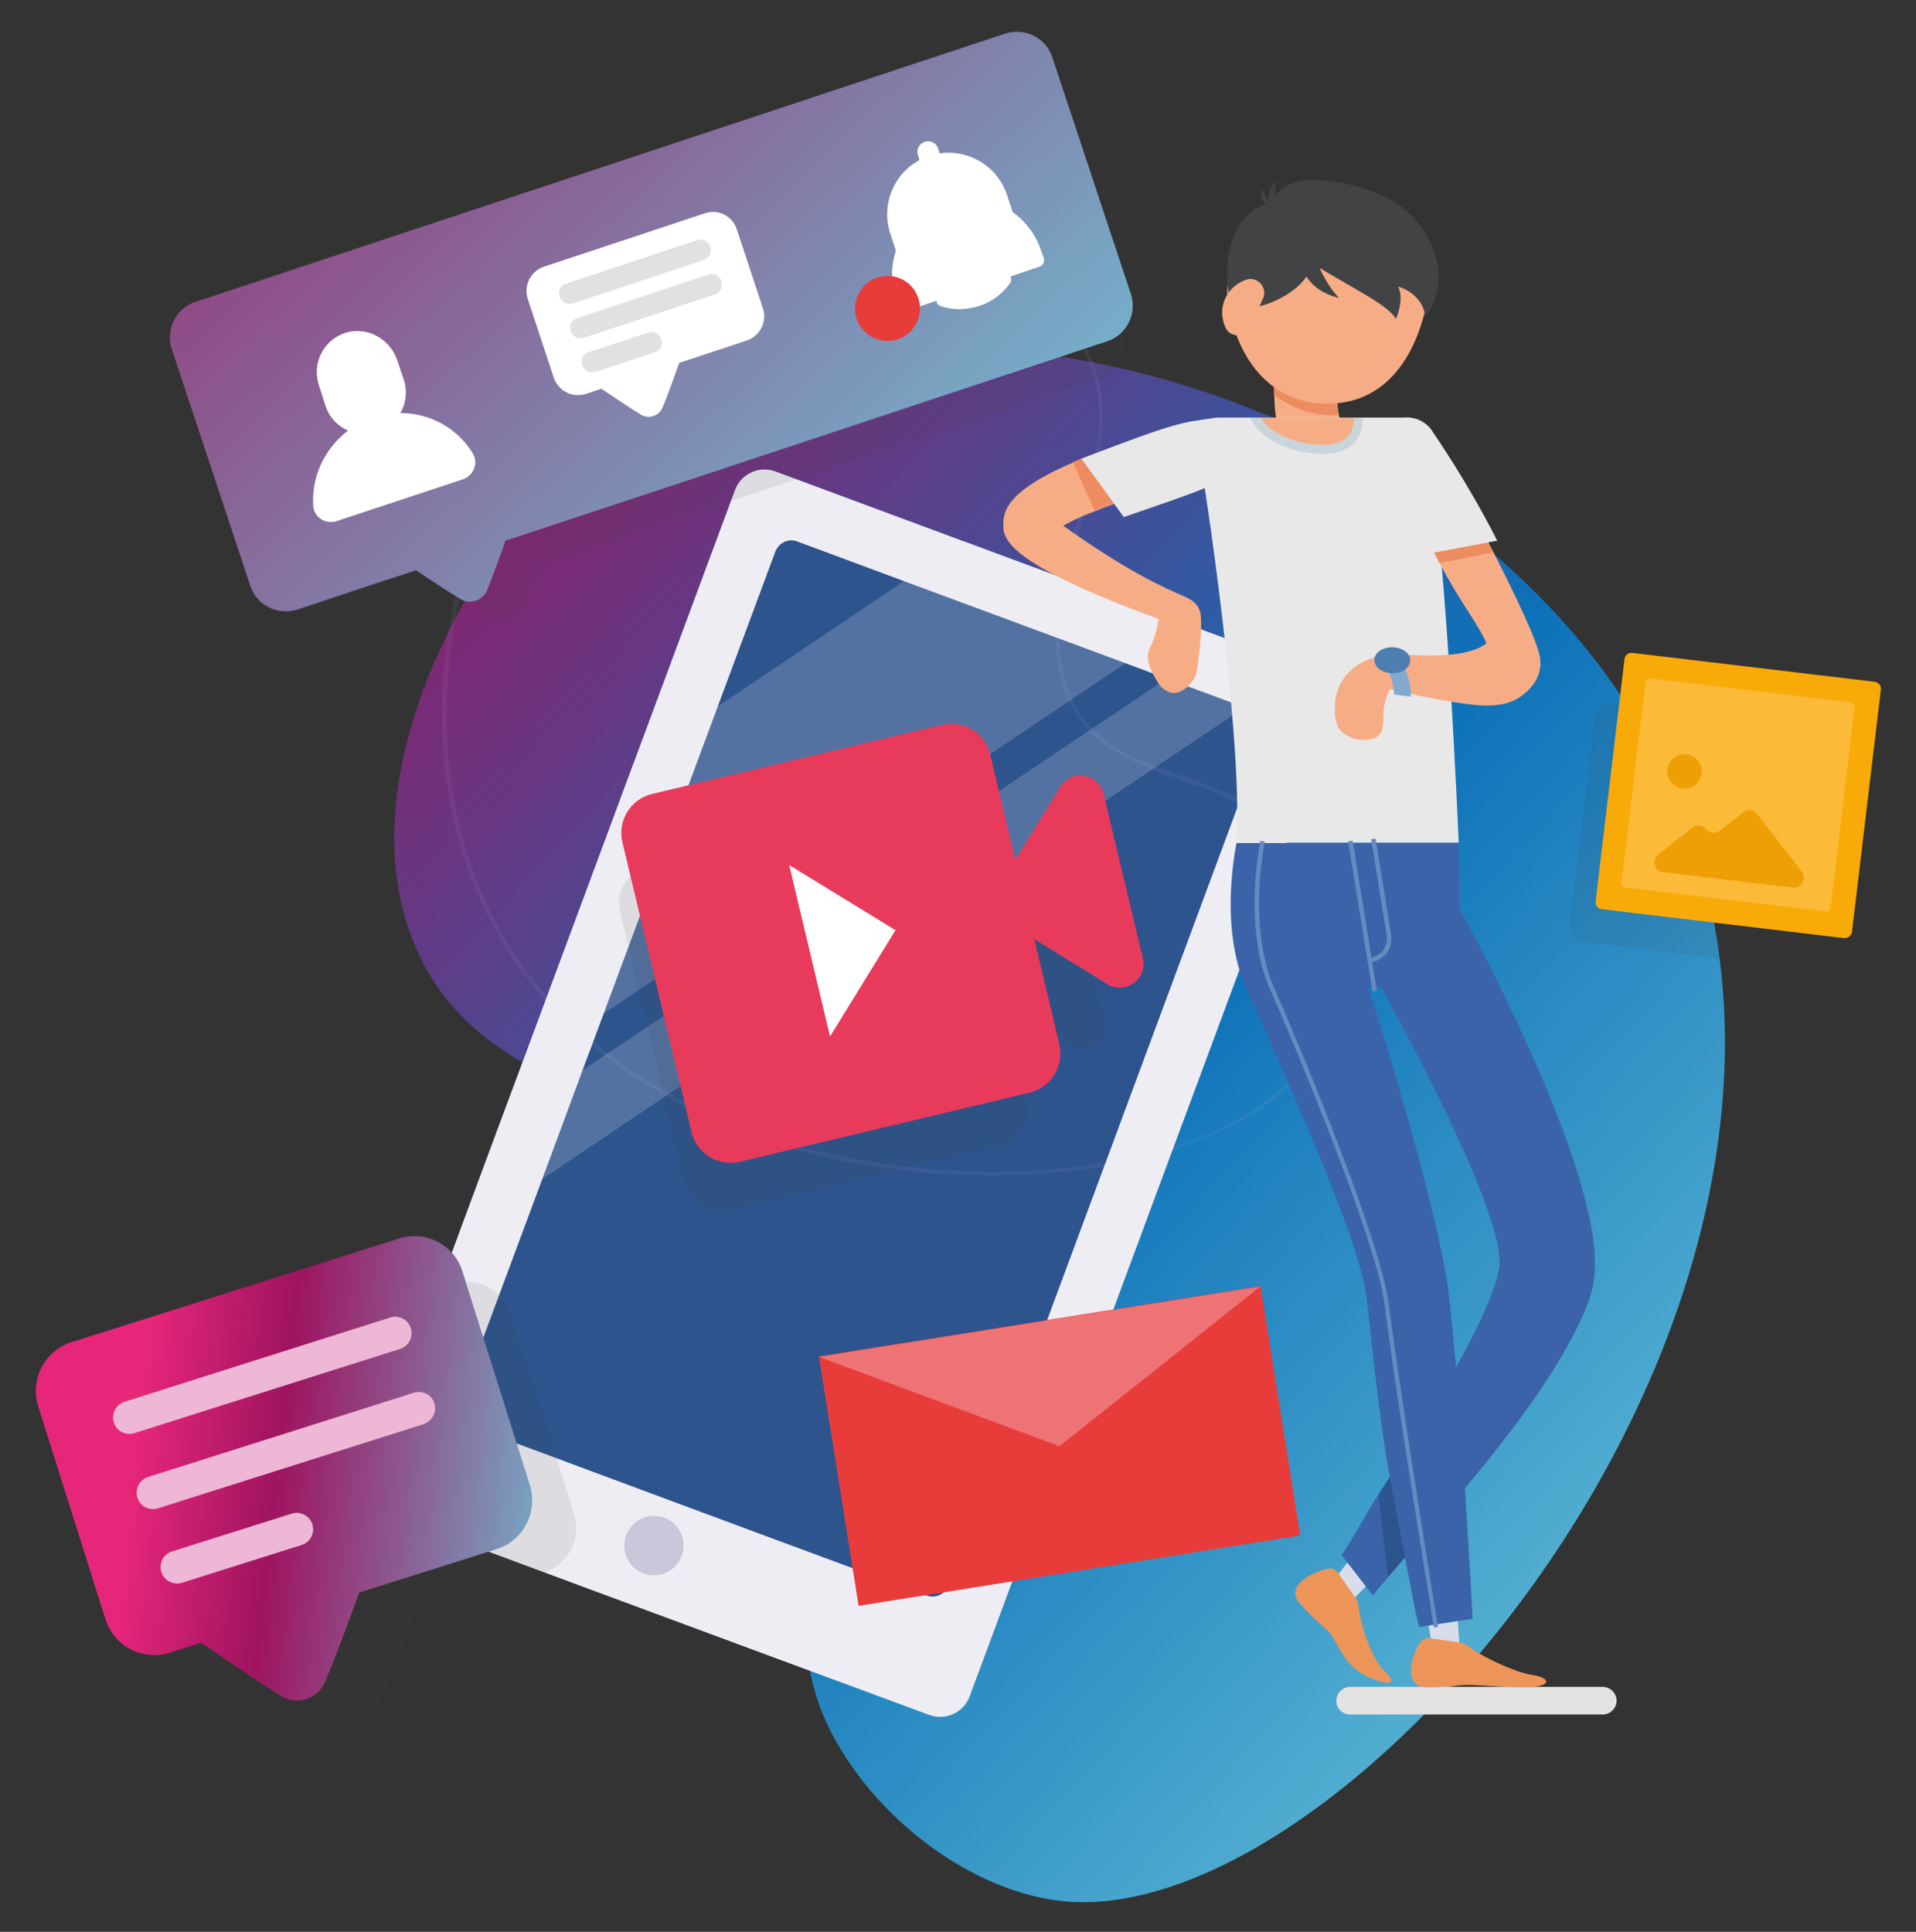 <svg width="120" height="121" viewBox="0 0 120 121" fill="none" xmlns="http://www.w3.org/2000/svg">
<rect x="0" y="0" width="120" height="121" fill="#333333" stroke="none"/>
<path d="M44.93 24.325C42.586 25.309 33.516 29.083 28.453 38.856C27.375 40.942 22.313 50.716 26.039 59.341C30.985 70.778 46.032 67.989 52.946 78.747C58.875 88.005 46.571 97.098 51.867 108.114C54.633 113.856 61.008 118.661 66.891 119.106C85.289 120.489 118.336 80.856 104.906 49.755C95.11 27.161 63.891 16.427 44.93 24.325Z" fill="url(#paint0_linear_267_186)"/>
<path d="M82.43 42.09L48.562 29.528C47.531 29.153 46.406 29.669 46.031 30.7L23.156 92.27C22.781 93.301 23.297 94.426 24.328 94.801L58.195 107.364C59.226 107.739 60.351 107.223 60.726 106.192L83.601 44.598C83.976 43.59 83.461 42.465 82.43 42.09Z" fill="#2D548D"/>
<path opacity="0.09" d="M62.133 73.637C61.289 73.637 60.422 73.614 59.531 73.567C46.383 72.841 35.648 66.981 30.82 57.911C23.109 43.426 30.68 23.247 42.281 16.895C48.141 13.661 53.227 13.755 56.461 14.411C61.992 15.512 66.07 18.067 67.945 21.583C69.961 25.356 68.883 28.895 67.734 32.622C66.703 35.973 65.648 39.419 66.914 43.145C68.039 46.473 70.969 47.505 74.086 48.606C77.25 49.731 80.531 50.88 82.289 54.512C84.141 58.356 83.906 63.606 81.773 66.77C78.867 70.989 71.18 73.637 62.133 73.637ZM52.805 14.317C49.922 14.317 46.336 14.973 42.422 17.13C30.937 23.434 23.438 43.45 31.078 57.794C35.859 66.794 46.523 72.583 59.578 73.309C69.609 73.872 78.445 71.177 81.562 66.63C83.648 63.559 83.883 58.403 82.055 54.653C80.344 51.114 77.133 49.989 74.016 48.887C70.852 47.762 67.852 46.708 66.68 43.262C65.391 39.442 66.469 35.95 67.5 32.551C68.625 28.872 69.703 25.38 67.734 21.7C65.906 18.255 61.875 15.747 56.437 14.669C55.383 14.458 54.164 14.317 52.805 14.317Z" fill="#AAAAD5"/>
<path opacity="0.2" d="M74.227 39.044L70.477 41.551L37.734 63.536L32.555 67.028L39.68 47.786L44.883 44.294L56.625 36.395L60.375 33.888L74.227 39.044Z" fill="#EEEDF3"/>
<path opacity="0.2" d="M81.68 41.809L77.93 44.317L33.891 73.895L28.688 77.364L31.219 70.591L36.398 67.122V67.098L73.055 42.512L76.805 39.981L81.68 41.809Z" fill="#EEEDF3"/>
<path d="M82.43 42.09L81.68 41.809L76.805 40.005L74.226 39.044L60.375 33.911L48.562 29.528C47.554 29.153 46.406 29.669 46.031 30.7L39.679 47.809L32.531 67.051L31.195 70.637L28.687 77.411L23.156 92.317C23.086 92.504 23.062 92.692 23.039 92.879C22.968 93.723 23.484 94.544 24.328 94.848L30.609 97.192L35.343 98.95L47.859 103.59L52.429 105.278L58.195 107.411C59.203 107.786 60.351 107.27 60.726 106.262L83.18 45.794L83.601 44.669C83.976 43.59 83.461 42.465 82.43 42.09ZM79.219 45.911L78.75 47.2L59.414 99.301C59.203 99.84 58.593 100.145 58.031 99.934L53.789 98.364L48.656 96.465L38.062 92.528L33.211 90.723L29.343 89.294C28.922 89.129 28.664 88.754 28.664 88.333C28.664 88.192 28.664 88.051 28.734 87.911L33.937 73.919L36.445 67.145L37.781 63.559L44.929 44.317L48.562 34.544C48.773 34.005 49.383 33.7 49.922 33.911L56.672 36.419L70.523 41.551L73.101 42.512L77.976 44.317L78.609 44.551C79.148 44.762 79.43 45.372 79.219 45.911Z" fill="#EEEDF3"/>
<path d="M40.312 98.552C39.351 98.2 38.859 97.122 39.211 96.161C39.562 95.2 40.64 94.708 41.601 95.059C42.562 95.411 43.054 96.489 42.703 97.45C42.328 98.434 41.25 98.903 40.312 98.552Z" fill="#C9C7D9"/>
<path opacity="0.1" d="M62.953 5.763L15.68 21.419C14.531 21.794 13.922 23.036 14.297 24.161L18.891 37.989C19.266 39.138 20.508 39.747 21.633 39.372L26.297 37.825L28.57 37.075C29.156 37.45 30.61 38.434 31.195 38.786C31.735 39.091 32.438 38.856 32.695 38.294C32.977 37.661 33.563 36.02 33.797 35.364L45.281 31.544L68.906 23.716C70.055 23.341 70.664 22.099 70.289 20.974L65.695 7.145C65.32 5.997 64.102 5.388 62.953 5.763Z" fill="#3F3F3F"/>
<path d="M62.953 2.106L12.234 18.911C11.016 19.309 10.359 20.645 10.758 21.864L15.68 36.7C16.078 37.919 17.414 38.575 18.633 38.176L23.625 36.512L26.062 35.716C26.672 36.137 28.242 37.169 28.875 37.544C29.438 37.872 30.211 37.614 30.492 37.005C30.773 36.325 31.43 34.544 31.664 33.864L43.992 29.786L69.352 21.372C70.57 20.973 71.227 19.637 70.828 18.419L65.906 3.583C65.508 2.364 64.195 1.708 62.953 2.106Z" fill="url(#paint1_linear_267_186)"/>
<path d="M25.078 25.872C25.43 25.262 25.523 24.512 25.289 23.786L24.89 22.59C24.445 21.255 23.039 20.434 21.68 20.833C20.273 21.255 19.523 22.731 19.969 24.114L20.39 25.426C20.625 26.153 21.164 26.692 21.797 26.973C20.344 28.075 19.5 29.833 19.617 31.684C19.664 32.411 20.39 32.856 21.07 32.645L28.992 30.02C29.672 29.786 29.976 28.989 29.601 28.38C28.617 26.786 26.906 25.872 25.078 25.872Z" fill="white"/>
<path d="M44.156 13.356L34.055 16.708C33.234 16.989 32.789 17.88 33.047 18.7L34.688 23.669C34.969 24.489 35.859 24.934 36.68 24.677L37.664 24.348C37.664 24.348 39.539 25.614 40.172 25.989C40.641 26.247 41.273 26.059 41.484 25.544C41.789 24.864 42.539 22.731 42.539 22.731L46.781 21.325C47.602 21.044 48.047 20.153 47.789 19.333L46.148 14.364C45.867 13.52 44.977 13.075 44.156 13.356Z" fill="white"/>
<path d="M35.812 19.005C35.484 19.075 35.133 18.911 35.039 18.583C34.922 18.231 35.109 17.856 35.461 17.762L43.664 15.044C43.992 14.927 44.391 15.114 44.484 15.466C44.602 15.817 44.414 16.192 44.062 16.286L35.859 19.005C35.836 19.005 35.836 19.005 35.812 19.005Z" fill="#E2E1E1"/>
<path d="M36.516 21.161C36.188 21.231 35.836 21.067 35.742 20.739C35.625 20.387 35.812 20.012 36.164 19.919L44.367 17.2C44.695 17.083 45.094 17.27 45.188 17.622C45.305 17.973 45.117 18.348 44.766 18.442L36.562 21.161C36.562 21.137 36.539 21.161 36.516 21.161Z" fill="#E2E1E1"/>
<path d="M37.242 23.294C36.914 23.364 36.563 23.2 36.469 22.872C36.352 22.52 36.539 22.145 36.891 22.052L40.594 20.833C40.922 20.715 41.297 20.903 41.414 21.255C41.532 21.606 41.344 21.981 40.992 22.075L37.289 23.294C37.266 23.294 37.266 23.294 37.242 23.294Z" fill="#E2E1E1"/>
<path d="M65.203 15.7C64.875 14.692 64.219 13.848 63.422 13.286L63.07 12.208C62.461 10.403 60.68 9.348 58.852 9.606L58.758 9.301C58.641 8.95 58.266 8.762 57.914 8.88C57.562 8.997 57.375 9.372 57.492 9.723L57.586 10.028C55.969 10.895 55.172 12.817 55.758 14.622L56.109 15.7C55.805 16.637 55.781 17.692 56.109 18.7L56.273 19.169C56.344 19.403 56.602 19.544 56.836 19.45L58.641 18.84C58.664 18.981 58.734 19.122 58.898 19.169C59.648 19.427 60.492 19.427 61.312 19.169C62.133 18.911 62.789 18.395 63.258 17.739C63.352 17.598 63.352 17.434 63.281 17.317L65.086 16.708C65.32 16.637 65.461 16.38 65.367 16.145L65.203 15.7Z" fill="white"/>
<path d="M57.516 18.677C57.867 19.731 57.281 20.903 56.227 21.255C55.172 21.606 54 21.02 53.649 19.965C53.297 18.911 53.883 17.739 54.938 17.387C56.016 17.036 57.164 17.598 57.516 18.677Z" fill="#E83C3B"/>
<path opacity="0.1" d="M113.953 45.583L100.992 44.036C100.43 43.966 99.938 44.364 99.867 44.927L98.32 57.888C98.25 58.45 98.648 58.942 99.211 59.013L112.172 60.56C112.734 60.63 113.227 60.231 113.297 59.669L114.844 46.708C114.914 46.169 114.516 45.653 113.953 45.583Z" fill="#3F3F3F"/>
<path d="M115.476 58.755L100.336 56.95C100.078 56.927 99.891 56.692 99.937 56.434L101.742 41.294C101.766 41.036 102 40.849 102.258 40.895L117.398 42.7C117.656 42.724 117.844 42.958 117.797 43.216L115.992 58.356C115.969 58.591 115.734 58.778 115.476 58.755Z" fill="#F8AA09"/>
<path d="M101.555 55.286L103.055 42.747C103.078 42.583 103.219 42.489 103.359 42.489L115.898 43.989C116.063 44.013 116.156 44.153 116.156 44.294L114.656 56.833C114.633 56.997 114.492 57.091 114.352 57.091L101.813 55.591C101.648 55.591 101.555 55.45 101.555 55.286Z" fill="#FBBA38"/>
<path d="M109.172 50.88L107.719 52.028C107.461 52.239 107.062 52.192 106.851 51.934C106.641 51.676 106.266 51.63 105.984 51.841L103.851 53.528C103.43 53.856 103.617 54.559 104.156 54.63L104.414 54.653L109.453 55.263L112.289 55.591C112.828 55.661 113.18 55.028 112.851 54.606L110.039 50.973C109.828 50.716 109.43 50.669 109.172 50.88Z" fill="#EE9F05"/>
<path d="M106.57 48.442C106.5 49.028 105.961 49.45 105.375 49.38C104.789 49.309 104.367 48.77 104.437 48.184C104.508 47.599 105.047 47.177 105.633 47.247C106.219 47.317 106.64 47.856 106.57 48.442Z" fill="#EE9F05"/>
<path opacity="0.1" d="M32.016 82.356C31.524 80.786 29.86 79.919 28.289 80.411L9.164 86.458C7.594 86.95 6.727 88.614 7.219 90.184L11.156 102.63C11.649 104.2 13.313 105.067 14.883 104.575L16.758 103.989C16.758 103.989 20.25 106.403 21.469 107.13C22.336 107.645 23.531 107.27 23.953 106.333C24.539 105.044 25.992 101.059 25.992 101.059L34.008 98.528C35.578 98.036 36.446 96.372 35.953 94.801L32.016 82.356Z" fill="#3F3F3F"/>
<path d="M24.984 77.575L4.477 84.067C2.789 84.606 1.875 86.388 2.391 88.075L6.609 101.434C7.148 103.122 8.93 104.036 10.617 103.52L12.609 102.887C12.609 102.887 16.359 105.489 17.648 106.262C18.586 106.825 19.875 106.403 20.32 105.419C20.953 104.036 22.5 99.747 22.5 99.747L31.102 97.028C32.789 96.489 33.703 94.708 33.188 93.02L28.969 79.661C28.477 77.973 26.672 77.036 24.984 77.575Z" fill="url(#paint2_linear_267_186)"/>
<path d="M25.055 84.489L8.414 89.763C7.875 89.927 7.289 89.645 7.125 89.083C6.961 88.544 7.266 87.958 7.805 87.794L24.445 82.52C24.984 82.356 25.57 82.638 25.734 83.2C25.898 83.739 25.594 84.325 25.055 84.489Z" fill="#EDB7D5"/>
<path d="M26.531 89.2L9.891 94.473C9.352 94.638 8.766 94.356 8.602 93.794C8.437 93.255 8.742 92.669 9.281 92.505L25.922 87.231C26.461 87.067 27.047 87.348 27.211 87.911C27.375 88.427 27.07 89.013 26.531 89.2Z" fill="#EDB7D5"/>
<path d="M18.891 96.77L11.391 99.137C10.851 99.302 10.266 98.997 10.101 98.458C9.937 97.919 10.242 97.333 10.781 97.169L18.281 94.802C18.82 94.637 19.406 94.942 19.57 95.481C19.734 96.02 19.43 96.606 18.891 96.77Z" fill="#EDB7D5"/>
<path opacity="0.1" d="M66.914 54.301C66.633 53.106 65.039 52.848 64.383 53.903L61.758 58.145L60.282 51.981C59.977 50.739 58.735 49.966 57.492 50.27L40.547 54.301C39.305 54.606 38.532 55.848 38.836 57.091L42.867 74.036C43.172 75.278 44.414 76.052 45.657 75.747L62.602 71.716C63.844 71.411 64.617 70.169 64.313 68.927L62.836 62.763L67.078 65.388C68.133 66.044 69.446 65.083 69.141 63.888L66.914 54.301Z" fill="#3F3F3F"/>
<path d="M66.399 49.286L63.586 53.856L62.016 47.247C61.688 45.911 60.352 45.091 59.016 45.395L40.828 49.731C39.492 50.059 38.672 51.395 38.977 52.731L43.313 70.919C43.641 72.255 44.977 73.075 46.313 72.77L64.5 68.434C65.836 68.106 66.656 66.77 66.352 65.434L64.781 58.825L69.352 61.638C70.477 62.341 71.883 61.309 71.578 60.02L69.118 49.731C68.813 48.442 67.102 48.161 66.399 49.286Z" fill="#E83B5B"/>
<path d="M49.43 54.184L56.086 58.263L51.984 64.919" fill="white"/>
<path d="M78.943 80.552L51.286 84.957L53.774 100.58L81.432 96.174L78.943 80.552Z" fill="#E83C3B"/>
<path d="M66.352 90.583L78.938 80.575L51.282 84.981L66.352 90.583Z" fill="#EE7375"/>
<path d="M84.562 107.387H100.383C100.852 107.387 101.25 106.989 101.25 106.52C101.25 106.052 100.852 105.653 100.383 105.653H84.562C84.094 105.653 83.695 106.052 83.695 106.52C83.695 107.012 84.07 107.387 84.562 107.387Z" fill="#E2E2E1"/>
<path d="M89.789 103.708L89.039 99.138L91.102 98.505L91.43 103.38L89.789 103.708Z" fill="#D7DDE9"/>
<path d="M91.5 102.887C91.641 102.911 91.758 102.958 91.875 103.051C92.602 103.661 94.828 104.739 95.953 104.903C97.172 105.09 97.242 105.676 95.508 105.676C93.797 105.676 92.531 105.512 91.781 105.536C91.008 105.559 91.219 105.676 89.344 105.676C87.891 105.676 88.359 103.825 88.875 102.981C89.039 102.723 89.25 102.583 89.555 102.606L91.5 102.887Z" fill="#ED9558"/>
<path d="M83.156 99.442L86.016 95.809L87.867 96.911L84.516 100.427L83.156 99.442Z" fill="#D7DDE9"/>
<path d="M84.937 100.145C85.008 100.262 85.078 100.38 85.078 100.52C85.125 101.458 85.852 103.895 86.719 104.669C87.586 105.466 87.023 105.653 85.617 104.997C84.07 104.27 83.719 102.7 83.18 102.161C82.641 101.622 82.687 101.833 81.422 100.45C80.437 99.395 82.102 98.481 83.086 98.27C83.391 98.2 83.625 98.27 83.812 98.528L84.937 100.145Z" fill="#ED9558"/>
<path d="M81.867 22.192C81.867 22.192 81.305 25.942 82.383 27.677C83.461 29.411 83.625 29.669 83.625 29.669" fill="#ED8C61"/>
<path d="M84.633 31.333C84.328 31.52 83.977 31.614 83.648 31.614C82.992 31.614 82.336 31.286 81.984 30.653C81.961 30.63 81.773 30.302 80.766 28.708C80.063 27.583 79.828 26.059 79.805 24.724C79.758 23.411 79.898 22.286 79.969 21.911C80.133 20.856 81.117 20.106 82.195 20.27C83.25 20.434 84 21.419 83.836 22.497C83.742 23.059 83.719 23.716 83.719 24.325C83.719 24.958 83.766 25.567 83.859 26.012C83.906 26.27 83.977 26.505 84.07 26.645C85.172 28.403 85.336 28.684 85.336 28.684C85.875 29.599 85.57 30.794 84.633 31.333Z" fill="#F6AD86"/>
<path d="M77.438 52.802C77.836 47.2 75.961 33.302 75 27.77C74.859 26.927 75.492 26.153 76.359 26.153H87.867C88.477 26.153 89.039 26.575 89.203 27.161C90.516 32.177 91.359 52.778 91.359 52.778H77.438V52.802Z" fill="#E8E8E8"/>
<path d="M96.445 41.153C96.258 40.099 94.969 37.403 93.539 34.591C92.016 31.614 90.305 28.474 89.508 27.067C89.063 26.27 88.055 25.989 87.258 26.411C86.461 26.856 86.18 27.864 86.602 28.661C87.82 30.864 89.063 33.184 90.164 35.27C91.406 37.661 92.602 39.114 93.094 40.286C92.203 41.059 89.977 41.13 88.219 41.013C87.727 40.966 85.852 40.825 84.609 41.974C84.117 42.419 83.555 43.239 83.602 44.528C83.648 45.419 83.766 45.77 84.563 46.169C84.891 46.333 85.313 46.356 85.664 46.333C86.578 46.216 86.648 45.724 86.648 44.669C86.648 43.919 87.047 43.169 87.047 43.169C87.047 43.169 89.719 43.825 91.945 44.106C94.172 44.388 95.086 43.942 95.906 43.028C96.375 42.489 96.562 41.809 96.445 41.153Z" fill="#F6AD86"/>
<path d="M78.047 61.849C78.047 61.849 76.359 58.755 77.438 52.802H91.336C91.336 52.802 91.523 57.325 91.219 61.849H78.047Z" fill="#3A63A9"/>
<path d="M93.515 34.591L91.898 34.919L90.164 35.27C89.086 33.184 87.82 30.841 86.601 28.661C86.156 27.864 86.461 26.856 87.258 26.411C88.055 25.966 89.062 26.27 89.508 27.067C90.281 28.473 91.992 31.614 93.515 34.591Z" fill="#ED8C61"/>
<path d="M77.883 27.466C77.672 26.575 76.758 26.036 75.891 26.27C71.906 27.255 69.141 28.145 67.219 28.966C62.789 30.841 62.836 32.224 62.836 32.927C62.859 33.724 63.023 35.294 72.562 38.763C72.562 39.044 72.258 40.122 72.07 40.474C71.625 41.27 72.094 42.044 72.562 42.817C72.727 43.075 73.102 43.403 73.547 43.403C74.133 43.403 74.859 42.653 74.953 42.044C75.305 39.817 75.258 38.505 75.141 38.247C75.141 38.224 75.117 38.2 75.117 38.177C75.07 38.106 75.047 38.036 75 37.966C74.977 37.919 74.93 37.895 74.906 37.849C74.859 37.802 74.836 37.755 74.789 37.731C74.719 37.661 74.648 37.614 74.578 37.567C74.555 37.567 74.555 37.544 74.531 37.544C74.414 37.474 74.297 37.403 74.18 37.356C70.945 36.02 67.922 33.864 66.586 32.927C67.055 32.669 67.711 32.341 68.531 32.036C70.57 31.216 73.57 30.255 76.641 29.505C77.555 29.247 78.094 28.356 77.883 27.466Z" fill="#F6AD86"/>
<path d="M93.773 33.864L91.547 34.286L89.812 34.614L88.336 34.895C86.438 31.169 85.992 30.325 85.922 29.059C85.852 27.63 86.227 26.903 87.164 26.387C88.102 25.872 89.273 26.2 89.789 27.137C89.836 27.208 91.852 30.091 93.773 33.864Z" fill="#E8E8E8"/>
<path d="M99.821 80.224C99.61 81.583 98.883 83.06 97.852 84.864C96.117 87.864 93.469 91.216 91.078 94.005C89.414 95.95 87.891 97.638 86.93 98.786C86.508 99.278 86.18 99.677 85.992 99.935L84.024 97.403C84.75 96.372 85.43 94.989 86.274 93.7C86.297 93.677 86.321 93.63 86.344 93.606C87.938 91.192 89.649 88.474 91.008 85.989C91.055 85.895 91.102 85.825 91.149 85.731C92.602 83.106 93.68 80.786 93.891 79.427C94.266 77.013 90.633 69.466 87.047 62.81C86.649 62.036 86.227 61.286 85.828 60.559C85.688 60.302 85.617 60.044 85.594 59.763C85.5 58.544 86.391 57.138 87.492 56.528C88.828 55.778 90.563 55.403 91.313 56.739C92.836 59.505 100.735 74.294 99.821 80.224Z" fill="#3A63A9"/>
<path d="M91.078 94.005C89.414 95.95 87.89 97.638 86.929 98.786C86.765 97.427 86.601 95.95 86.437 94.45C86.414 94.169 86.367 93.864 86.344 93.583C87.937 91.169 89.648 88.45 91.008 85.966C91.101 88.427 91.101 91.309 91.078 94.005Z" fill="#2D548D"/>
<path d="M90.727 80.974C90.047 75.419 85.383 60.489 84.656 58.849C84.047 57.442 80.672 57.138 79.266 57.77C77.859 58.38 77.227 60.02 77.836 61.427C79.711 65.692 85.031 77.106 85.57 81.138C85.875 83.552 86.297 88.403 87.047 92.552C87.586 95.434 88.125 98.247 88.523 100.286C88.875 102.067 88.875 101.739 88.898 101.903L92.227 101.388C92.227 101.388 91.523 87.536 90.727 80.974Z" fill="#3A63A9"/>
<path d="M76.664 29.458C73.594 30.208 70.594 31.169 68.555 31.989L67.195 28.942C69.117 28.145 71.883 27.231 75.867 26.247C76.758 26.036 77.648 26.575 77.859 27.442C78.094 28.356 77.555 29.247 76.664 29.458Z" fill="#ED8C61"/>
<path d="M75.914 26.2C76.969 26.036 77.742 26.552 78.024 27.583C78.305 28.614 77.602 29.411 76.664 29.95C75.539 30.606 75.141 30.747 70.383 32.388L67.735 28.731C73.828 26.364 74.133 26.458 75.914 26.2Z" fill="#E8E8E8"/>
<path d="M83.836 26.012C83.742 26.012 83.648 26.012 83.578 26.012C82.148 26.012 80.836 25.544 79.805 24.724C79.758 23.411 79.898 22.286 79.969 21.911C80.133 20.856 81.117 20.106 82.195 20.27C83.25 20.434 84 21.419 83.836 22.497C83.742 23.059 83.719 23.716 83.719 24.325C83.672 24.934 83.719 25.544 83.836 26.012Z" fill="#ED8C61"/>
<path d="M89.344 19.075C88.57 22.661 86.578 25.286 83.133 25.286C79.711 25.286 77.555 22.684 76.922 19.075C76.359 15.7 79.711 12.395 83.133 12.395C86.602 12.372 90.07 15.723 89.344 19.075Z" fill="#F6AD86"/>
<path d="M89.813 101.927L89.789 101.833C88.852 96.02 87.422 87.255 86.719 81.723C86.203 77.692 81.211 65.739 79.336 61.473C79.313 61.45 79.313 61.403 79.313 61.38C79.313 61.356 79.313 61.356 79.289 61.333C78.985 60.513 78.07 57.466 78.938 52.661L79.219 52.708C78.352 57.442 79.266 60.419 79.547 61.239C79.547 61.262 79.57 61.286 79.57 61.309C79.57 61.333 79.57 61.356 79.594 61.38C81.469 65.645 86.461 77.645 86.977 81.7C87.703 87.208 89.11 95.997 90.047 101.809L90.07 101.903L89.813 101.927Z" fill="#658BC1"/>
<path d="M85.359 26.177C85.359 27.02 85.031 28.427 82.828 28.427C81.234 28.427 79.219 27.747 78.469 26.458L78.305 26.177H85.359V26.177Z" fill="#C8D6DB"/>
<path d="M78.961 26.177C79.547 27.208 81.304 27.864 82.828 27.864C84.351 27.864 84.797 27.114 84.797 26.177H78.961Z" fill="#F6AD86"/>
<path d="M87.305 43.497C87.305 43.473 87.398 42.536 86.414 41.176L87.328 40.638C88.477 42.348 88.359 43.567 88.359 43.638L87.305 43.497Z" fill="#82AACE"/>
<path d="M86.601 40.661C87.117 40.427 87.797 40.544 88.148 40.919C88.476 41.294 88.336 41.809 87.797 42.044C87.281 42.278 86.601 42.161 86.25 41.786C85.922 41.388 86.062 40.895 86.601 40.661Z" fill="#4E7DB0"/>
<path d="M89.203 14.481C87.328 11.458 82.711 11.223 81.82 11.27C81.352 11.294 80.32 11.575 79.875 12.278C79.852 11.786 79.875 11.341 79.875 11.341C79.477 11.833 79.406 12.255 79.477 12.583C79.195 12.208 79.008 11.809 79.008 11.809C78.938 12.325 79.078 12.63 79.289 12.794C78.023 13.098 76.406 14.88 76.969 18.536C77.203 20.13 80.812 18.911 81.82 17.317C82.5 18.419 83.859 18.653 83.859 18.653C83.391 18.184 82.969 17.481 82.641 16.778C84.562 17.95 87.117 19.216 87.422 19.989C87.422 19.989 87.984 18.747 87.562 17.95C87.562 17.95 89.086 18.325 89.273 19.848C89.25 19.802 91.195 17.716 89.203 14.481Z" fill="#424344"/>
<path d="M84.715 52.653L84.437 52.698L85.955 62.092L86.233 62.047L84.715 52.653Z" fill="#658BC1"/>
<path d="M85.804 60.301L85.758 60.02C85.758 60.02 86.344 59.926 86.648 59.481C86.836 59.223 86.883 58.895 86.836 58.52L85.875 52.567L86.156 52.52L87.117 58.473C87.187 58.942 87.117 59.341 86.883 59.645C86.508 60.208 85.828 60.301 85.804 60.301Z" fill="#658BC1"/>
<path d="M76.734 18.7C76.453 19.309 76.5 19.966 76.758 20.528C77.063 21.184 78.024 21.137 78.305 20.481L79.102 18.7C79.406 18.044 78.797 17.317 78.094 17.505C77.508 17.692 76.992 18.114 76.734 18.7Z" fill="#F6AD86"/>
<defs>
<linearGradient id="paint0_linear_267_186" x1="112.314" y1="108.712" x2="-6.593" y2="-0.522" gradientUnits="userSpaceOnUse">
<stop stop-color="#6FC7DA"/>
<stop offset="0.369" stop-color="#0D71B9"/>
<stop offset="0.761" stop-color="#9E1460"/>
<stop offset="1" stop-color="#E7267A"/>
</linearGradient>
<linearGradient id="paint1_linear_267_186" x1="62.298" y1="42.955" x2="10.744" y2="-11.727" gradientUnits="userSpaceOnUse">
<stop stop-color="#6FC7DA"/>
<stop offset="1" stop-color="#9E1460"/>
</linearGradient>
<linearGradient id="paint2_linear_267_186" x1="37.77" y1="93.643" x2="8.439" y2="90.435" gradientUnits="userSpaceOnUse">
<stop stop-color="#6FC7DA"/>
<stop offset="0.693" stop-color="#9E1460"/>
<stop offset="1" stop-color="#E7267A"/>
</linearGradient>
</defs>
</svg>
